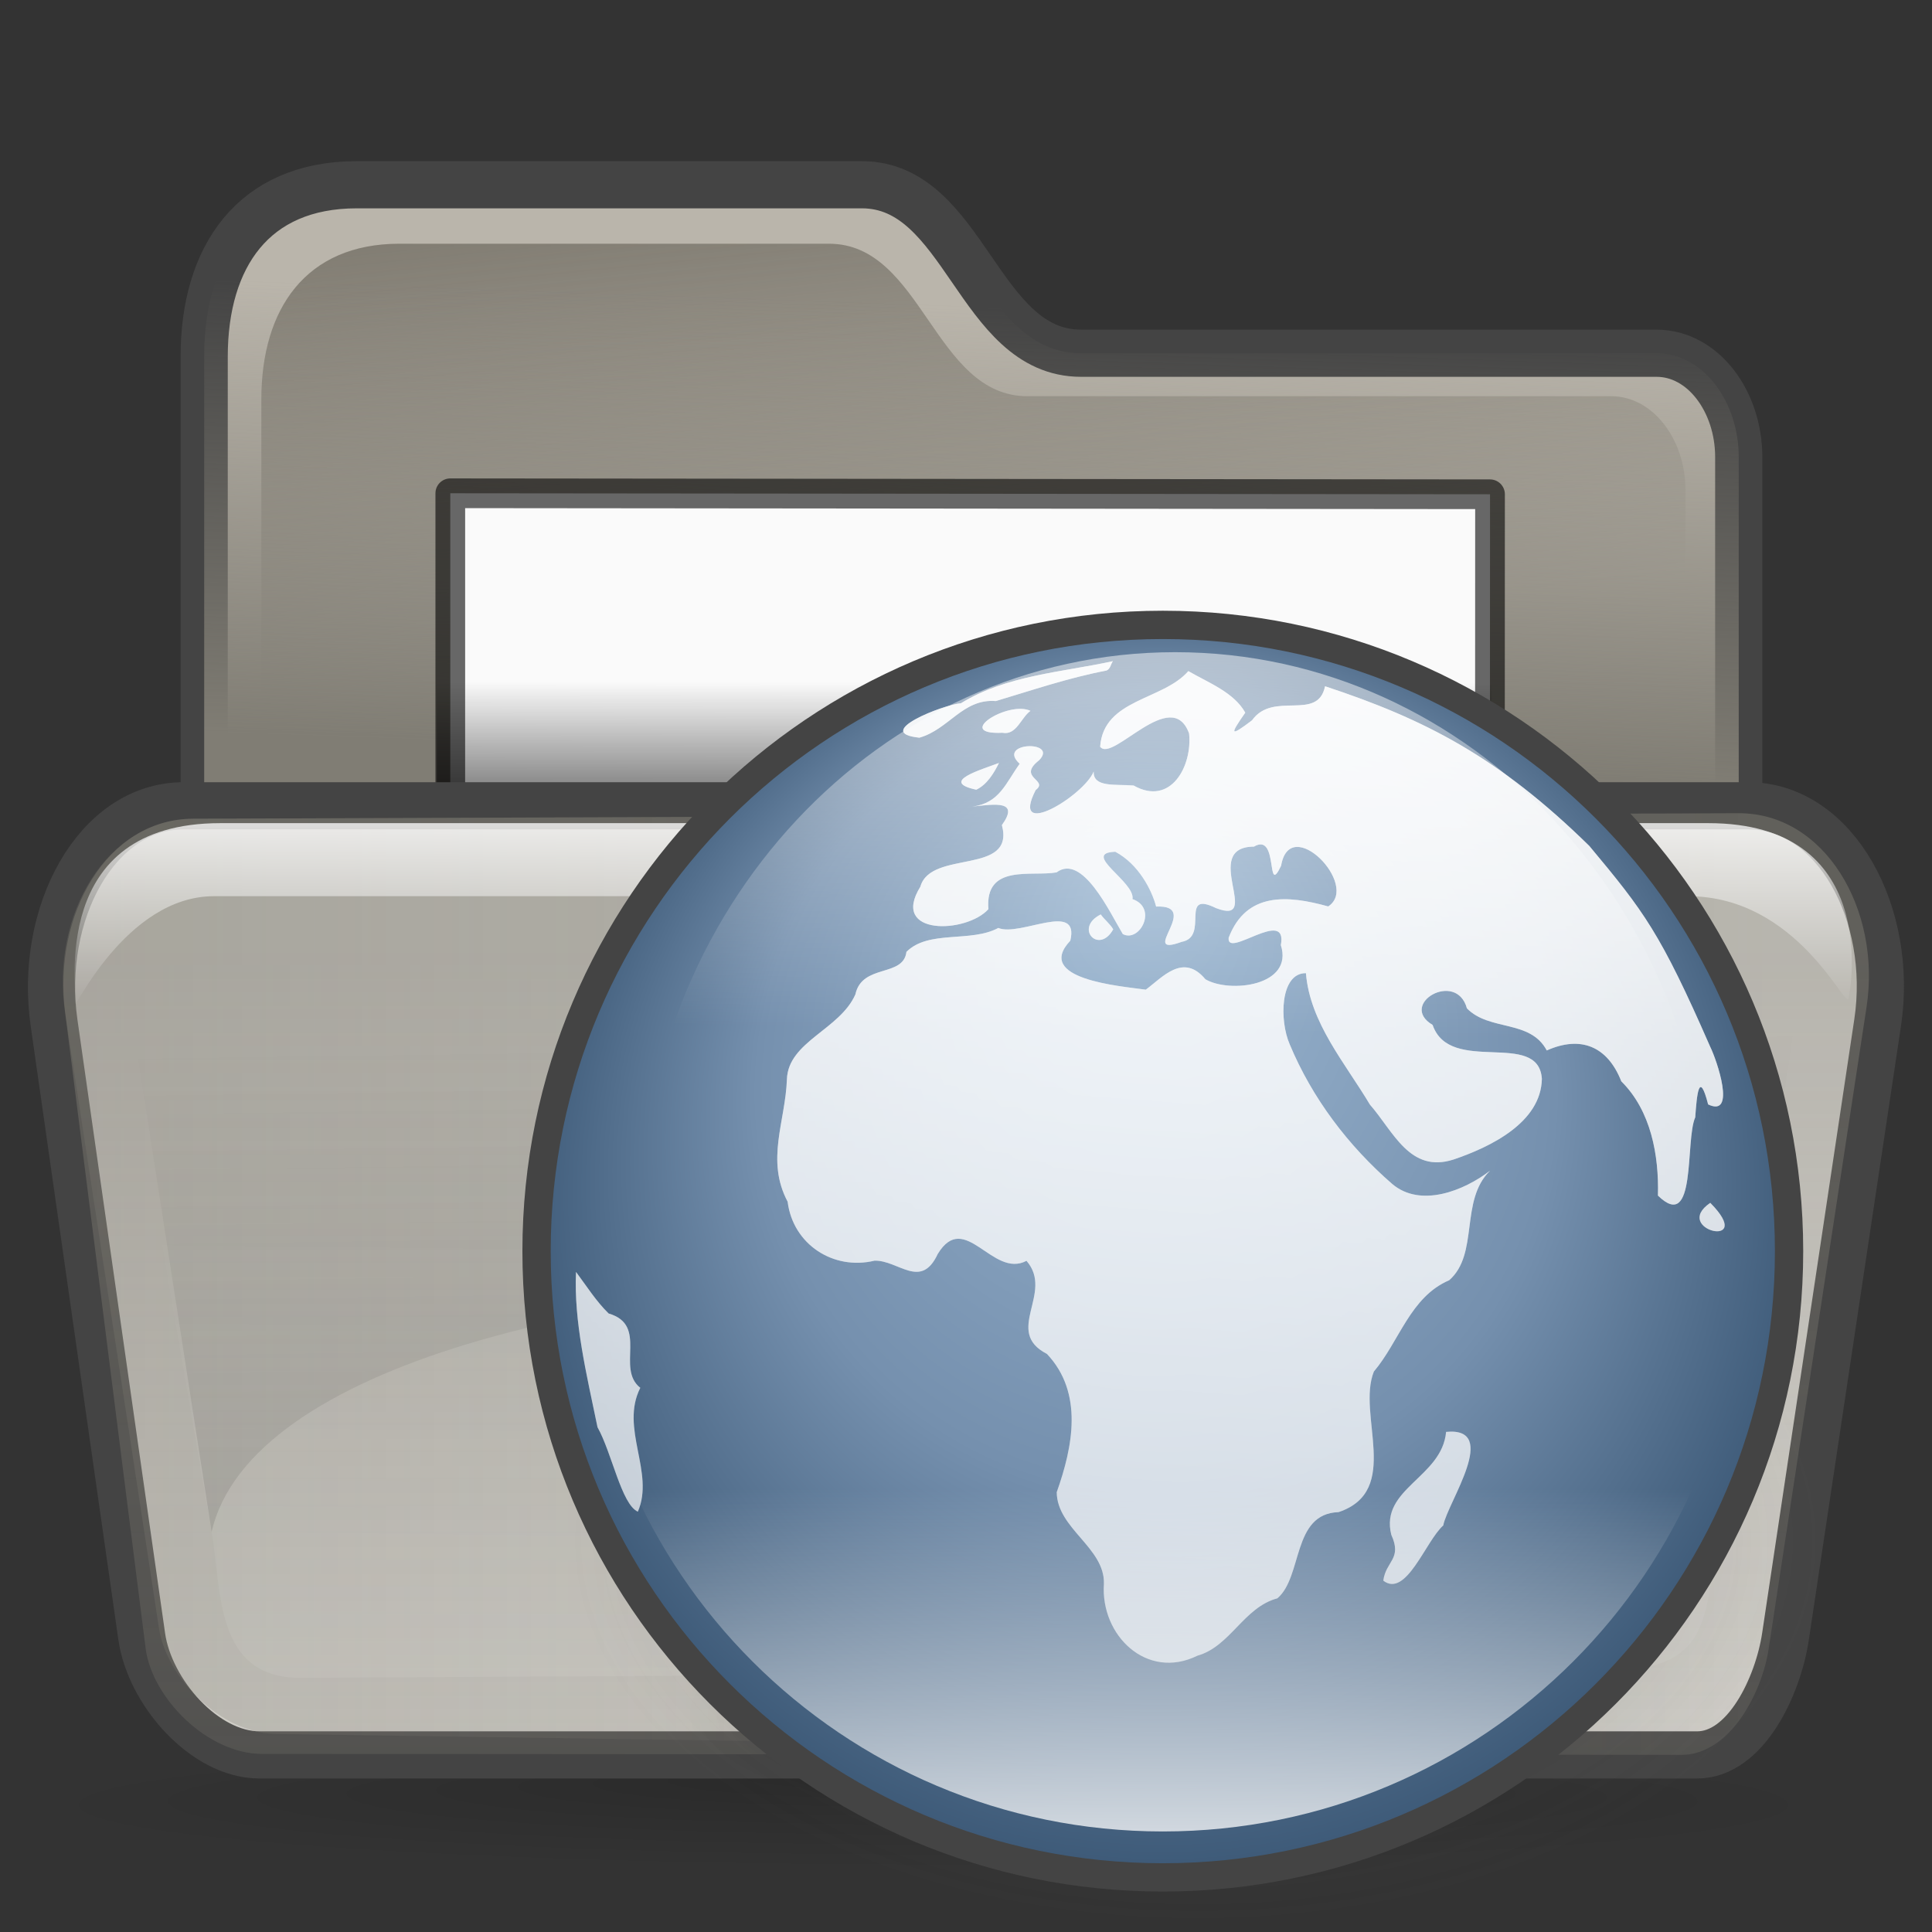 <?xml version="1.0" encoding="UTF-8" standalone="no"?>
<!-- Created with Inkscape (http://www.inkscape.org/) -->
<!-- 
Created By Andrew Fitzsimon.
Much of this document has been manually cleaned and crafted in a text editor so that only the colour definitions and basic presentation related data remain in the XML. 
Changes to this document may compromise the structure of this palette.
-->
<svg
   xmlns:dc="http://purl.org/dc/elements/1.1/"
   xmlns:cc="http://web.resource.org/cc/"
   xmlns:rdf="http://www.w3.org/1999/02/22-rdf-syntax-ns#"
   xmlns:svg="http://www.w3.org/2000/svg"
   xmlns="http://www.w3.org/2000/svg"
   xmlns:xlink="http://www.w3.org/1999/xlink"
   xmlns:sodipodi="http://inkscape.sourceforge.net/DTD/sodipodi-0.dtd"
   xmlns:inkscape="http://www.inkscape.org/namespaces/inkscape"
   sodipodi:docbase="/home/andy/Desktop/Etiquette/human/scalable/filesystems"
   sodipodi:docname="gnome-fs-ftp.svg"
   inkscape:version="0.41+cvs"
   sodipodi:version="0.32"
   id="Etiquette"
   height="128"
   width="128"
   y="00"
   x="00"
   version="1.0">
  <rect width="100%" height="100%" fill="#333333" stroke="none"/>
  <sodipodi:namedview
     gridempopacity="0"
     gridempcolor="#3f3fff"
     gridempspacing="14"
     gridopacity="0"
     gridcolor="#ffffff"
     inkscape:grid-bbox="false"
     showborder="true"
     gridtolerance="40pt"
     inkscape:grid-points="false"
     gridoriginx="0pt"
     gridoriginy="0pt"
     gridspacingy="8pt"
     gridspacingx="8pt"
     showgrid="true"
     inkscape:current-layer="Etiquette"
     inkscape:window-y="9"
     inkscape:window-x="163"
     inkscape:window-height="534"
     inkscape:window-width="531"
     inkscape:cy="50.018677"
     inkscape:cx="85.485718"
     inkscape:zoom="0.50000000"
     inkscape:pageshadow="0"
     inkscape:pageopacity="0.0"
     borderopacity="1.0"
     bordercolor="#666666"
     pagecolor="#ffffff"
     id="base" />
  <defs
     id="Gradients">
    <linearGradient
       y2="32.579"
       x2="77.408"
       y1="-17.627"
       x1="78.17"
       gradientTransform="matrix(0.897,0,0,0.961,29.624,37.456)"
       gradientUnits="userSpaceOnUse"
       id="linearGradient26784"
       xlink:href="#WhiteTransparent"
       inkscape:collect="always" />
    <linearGradient
       y2="276.505"
       x2="246.589"
       y1="330.423"
       x1="246.589"
       gradientTransform="matrix(0.558,0,0,0.558,-59.243,-55.653)"
       gradientUnits="userSpaceOnUse"
       id="linearGradient26786"
       xlink:href="#WhiteTransparent"
       inkscape:collect="always" />
    <linearGradient
       id="linearGradient1693">
      <stop
         id="stop1694"
         offset="0"
         style="stop-color:#ffffff;stop-opacity:1;" />
      <stop
         id="stop1695"
         offset="1"
         style="stop-color:#ffffff;stop-opacity:0;" />
    </linearGradient>
    <linearGradient
       y2="162.853"
       x2="72.716"
       y1="-11.109"
       x1="88.009"
       gradientTransform="matrix(0.635,0,0,0.554,29.738,37.337)"
       gradientUnits="userSpaceOnUse"
       id="linearGradient26788"
       xlink:href="#linearGradient1693"
       inkscape:collect="always" />
    <linearGradient
       id="linearGradient1694">
      <stop
         id="stop1696"
         offset="0"
         style="stop-color:#9db8d2;stop-opacity:1;" />
      <stop
         id="stop1698"
         offset="0.57"
         style="stop-color:#7590ae;stop-opacity:1;" />
      <stop
         id="stop1697"
         offset="1"
         style="stop-color:#314e6c;stop-opacity:1;" />
    </linearGradient>
    <radialGradient
       r="83.198"
       fy="203.933"
       fx="242.125"
       cy="248.49"
       cx="244.434"
       gradientTransform="matrix(0.558,0,0,0.558,-59.243,-55.653)"
       gradientUnits="userSpaceOnUse"
       id="radialGradient26790"
       xlink:href="#linearGradient1694"
       inkscape:collect="always" />
    <linearGradient
       id="linearGradient2381">
      <stop
         id="stop2382"
         offset="0"
         style="stop-color:#000000;stop-opacity:0.471;" />
      <stop
         id="stop2384"
         offset="0.316"
         style="stop-color:#000000;stop-opacity:0.192;" />
      <stop
         id="stop2383"
         offset="1"
         style="stop-color:#6f6f6f;stop-opacity:0;" />
    </linearGradient>
    <radialGradient
       r="125.205"
       fy="598.367"
       fx="-289.091"
       cy="598.367"
       cx="-289.091"
       gradientUnits="userSpaceOnUse"
       id="radialGradient26794"
       xlink:href="#linearGradient2381"
       inkscape:collect="always" />
    <radialGradient
       r="125.205"
       fy="598.367"
       fx="-289.091"
       cy="598.367"
       cx="-289.091"
       gradientUnits="userSpaceOnUse"
       id="radialGradient26795"
       xlink:href="#MaterialSoftShadow"
       inkscape:collect="always" />
    <linearGradient
       id="linearGradient92"
       inkscape:collect="always">
      <stop
         id="stop93"
         offset="0"
         style="stop-color:#000000;stop-opacity:1;" />
      <stop
         id="stop94"
         offset="1"
         style="stop-color:#000000;stop-opacity:0;" />
    </linearGradient>
    <linearGradient
       id="3DShadowGradient">
      <stop
         id="stop3933"
         offset="0"
         style="stop-color:#565248;stop-opacity:1;" />
      <stop
         id="stop3934"
         offset="1"
         style="stop-color:#565248;stop-opacity:0;" />
    </linearGradient>
    <radialGradient
       r="56.143"
       fy="142.81"
       fx="25.459"
       cy="175.835"
       cx="25.912"
       gradientUnits="userSpaceOnUse"
       id="radialGradient2970"
       xlink:href="#MaterialSoftShadow"
       inkscape:collect="always" />
    <linearGradient
       id="Basic3DDarkGradient">
      <stop
         id="stop3929"
         offset="0"
         style="stop-color:#807d74;stop-opacity:1;" />
      <stop
         id="stop3930"
         offset="1"
         style="stop-color:#807d74;stop-opacity:0;" />
    </linearGradient>
    <linearGradient
       id="MaterialSoftShadow">
      <stop
         id="stop2619"
         offset="0"
         style="stop-color:#000000;stop-opacity:0.215;" />
      <stop
         id="stop2621"
         offset="0.5"
         style="stop-color:#000000;stop-opacity:0.098;" />
      <stop
         id="stop2620"
         offset="1"
         style="stop-color:#000000;stop-opacity:0;" />
    </linearGradient>
    <linearGradient
       id="WhiteTransparent">
      <stop
         id="stopWhiteFull"
         offset="0"
         style="stop-color:#ffffff;stop-opacity:1;" />
      <stop
         id="stopWhiteTransparent"
         offset="1"
         style="stop-color:#ffffff;stop-opacity:0;" />
    </linearGradient>
    <linearGradient
       y2="207.165"
       x2="26.889"
       y1="160.475"
       x1="26.846"
       gradientTransform="matrix(3.18,0,0,0.346,-3.049,-4.712)"
       gradientUnits="userSpaceOnUse"
       id="linearGradient10409"
       xlink:href="#WhiteTransparent"
       inkscape:collect="always" />
    <linearGradient
       y2="124.185"
       x2="78.711"
       y1="124.185"
       x1="3.398"
       gradientTransform="matrix(1.532,0,0,0.719,-3.049,-5.176)"
       gradientUnits="userSpaceOnUse"
       id="linearGradient10415"
       xlink:href="#Basic3DDarkGradient"
       inkscape:collect="always" />
    <linearGradient
       y2="23.748"
       x2="65.807"
       y1="58.259"
       x1="64.216"
       gradientTransform="scale(1.151,0.869)"
       gradientUnits="userSpaceOnUse"
       id="linearGradient10421"
       xlink:href="#Basic3DDarkGradient"
       inkscape:collect="always" />
    <linearGradient
       gradientUnits="userSpaceOnUse"
       y2="148.938"
       x2="41.34"
       y1="235.005"
       x1="38.307"
       gradientTransform="matrix(1.912,0,0,0.576,-3.049,-5.176)"
       id="linearGradient194"
       xlink:href="#WhiteTransparent"
       inkscape:collect="always" />
    <linearGradient
       gradientUnits="userSpaceOnUse"
       y2="52.618"
       x2="59.674"
       y1="-6.464"
       x1="51.691"
       gradientTransform="matrix(1.223,0,0,0.9,-3.049,-5.176)"
       id="linearGradient198"
       xlink:href="#3DShadowGradient"
       inkscape:collect="always" />
    <linearGradient
       gradientUnits="userSpaceOnUse"
       y2="85.135"
       x2="34.19"
       y1="113.743"
       x1="34.063"
       gradientTransform="scale(1.885,0.531)"
       id="linearGradient225"
       xlink:href="#linearGradient92"
       inkscape:collect="always" />
    <linearGradient
       y2="253.638"
       x2="55.407"
       y1="92.17"
       x1="55.407"
       gradientTransform="scale(1.46,0.685)"
       gradientUnits="userSpaceOnUse"
       id="linearGradient102"
       xlink:href="#Basic3DDarkGradient"
       inkscape:collect="always" />
    <linearGradient
       y2="125.368"
       x2="33.548"
       y1="237.152"
       x1="38.522"
       gradientTransform="scale(1.823,0.549)"
       gradientUnits="userSpaceOnUse"
       id="linearGradient866"
       xlink:href="#MaterialSoftShadow"
       inkscape:collect="always" />
  </defs>
  <path
     transform="matrix(1.062,0,0,7.393471e-2,34.349,106.702)"
     d="M 82.055 175.835 A 56.143 56.143 0 1 1  -30.231,175.835 A 56.143 56.143 0 1 1  82.055 175.835 z"
     sodipodi:ry="56.143108"
     sodipodi:rx="56.143108"
     sodipodi:cy="175.83524"
     sodipodi:cx="25.912205"
     id="path10398"
     style="fill:url(#radialGradient2970);fill-opacity:1;fill-rule:evenodd;stroke-width:1pt"
     sodipodi:type="arc" />
  <path
     sodipodi:nodetypes="cczzzzzcc"
     id="path10399"
     d="M 13.528,89.021 L 13.528,23.621 C 13.528,17.012 16.786,12.24 23.633,12.24 L 57.1,12.24 C 63.946,12.24 64.777,23.403 71.623,23.403 L 109.749,23.403 C 112.84,23.403 115.195,26.601 115.195,30.275 L 115.195,89.021 L 13.528,89.021 z "
     style="stroke-opacity:1;stroke-miterlimit:4;stroke-width:3.125;stroke:#444444;fill-rule:evenodd;fill-opacity:1;fill:#bab5ab;stroke-dasharray:none" />
  <path
     sodipodi:nodetypes="cczzzzzcc"
     id="path10401"
     d="M 17.315,85.635 L 17.315,26.447 C 17.315,20.466 20.264,16.147 26.46,16.147 L 54.924,16.147 C 61.12,16.147 61.872,26.25 68.068,26.25 L 106.74,26.25 C 109.537,26.25 111.669,29.144 111.669,32.469 L 111.669,85.635 L 17.315,85.635 z "
     style="fill:url(#linearGradient198);fill-opacity:1;fill-rule:evenodd;stroke:none;stroke-width:1.25;stroke-opacity:0.34" />
  <path
     sodipodi:nodetypes="cczzzzzcc"
     id="path10400"
     d="M 13.528,89.021 L 13.528,23.621 C 13.528,17.012 16.786,12.24 23.633,12.24 L 57.1,12.24 C 63.946,12.24 64.777,23.403 71.623,23.403 L 109.749,23.403 C 112.84,23.403 115.195,26.601 115.195,30.275 L 115.195,89.021 L 13.528,89.021 z "
     style="fill:url(#linearGradient10421);fill-opacity:1.0;fill-rule:evenodd;stroke:none;stroke-width:1.25;stroke-opacity:0.34" />
  <path
     sodipodi:nodetypes="ccccc"
     id="path10402"
     d="M 29.833,32.68 L 29.833,109.265 L 98.692,109.265 L 98.718,32.746 L 29.833,32.68 z "
     style="fill:#fafafa;fill-opacity:1;fill-rule:evenodd;stroke:#000000;stroke-width:1.967;stroke-linecap:round;stroke-linejoin:round;stroke-miterlimit:4;stroke-opacity:0.588" />
  <path
     sodipodi:nodetypes="ccccc"
     id="path10424"
     d="M 28.94,37.015 L 28.94,56.69 L 98.816,56.69 L 98.842,37.032 L 28.94,37.015 z "
     style="fill:url(#linearGradient225);fill-opacity:1;fill-rule:evenodd;stroke:none;stroke-width:1.49;stroke-linecap:round;stroke-linejoin:round;stroke-miterlimit:4;stroke-opacity:0.588" />
  <path
     sodipodi:nodetypes="czzzzzzzz"
     id="path10403"
     d="M 3.58,67.752 L 9.392,108.434 C 9.915,112.09 13.522,116.268 17.204,116.268 L 112.433,116.268 C 115.687,116.268 117.807,111.662 118.291,108.434 L 124.399,67.752 C 125.477,60.569 121.613,53.386 115.813,53.386 L 12.166,53.386 C 6.366,53.386 2.553,60.562 3.58,67.752 z "
     style="stroke-dasharray:none;stroke-opacity:1;stroke-miterlimit:4;stroke-width:3.125;stroke:#444444;fill-rule:evenodd;fill-opacity:1;fill:#eae8e3" />
  <path
     sodipodi:nodetypes="czzzzzzzz"
     id="path10404"
     d="M 4.315,67.077 L 10.532,107.879 C 11.03,111.145 14.612,114.822 18.249,114.877 L 111.386,116.268 C 114.6,116.316 116.732,112.16 117.173,109.27 L 123.665,66.711 C 124.646,60.279 120.913,53.857 115.183,53.878 L 12.797,54.243 C 7.067,54.264 3.336,60.653 4.315,67.077 z "
     style="opacity:0.283;fill:url(#linearGradient10415);fill-opacity:1;fill-rule:evenodd;stroke:none;stroke-width:1.394;stroke-miterlimit:4;stroke-opacity:0.314" />
  <path
     sodipodi:nodetypes="czzzzzzzz"
     id="path101"
     d="M 4.315,67.077 L 9.648,109.204 C 10.063,112.483 13.728,116.2 17.365,116.202 L 111.386,116.268 C 114.6,116.27 116.732,112.16 117.173,109.27 L 123.665,66.711 C 124.646,60.279 120.913,53.857 115.183,53.878 L 12.797,54.243 C 7.067,54.264 3.499,60.63 4.315,67.077 z "
     style="stroke-opacity:0.48;stroke-miterlimit:4;stroke-width:1.394;stroke:none;fill-rule:evenodd;fill-opacity:1.0;fill:url(#linearGradient102);opacity:0.484" />
  <path
     sodipodi:nodetypes="czzzzcc"
     id="path10405"
     d="M 10.033,78.4 L 14.021,101.488 C 14.702,105.431 14.206,111.192 19.941,111.161 L 106.4,110.691 C 113.405,110.653 112.794,107.22 113.807,102.425 L 118.865,78.487 L 10.033,78.4 z "
     style="fill:url(#linearGradient194);fill-opacity:1;fill-rule:evenodd;stroke-width:1pt;opacity:0.113" />
  <path
     sodipodi:nodetypes="czzzzzz"
     id="path10407"
     d="M 4.968,66.485 C 4.782,67.292 8.265,59.376 14.172,59.376 L 111.837,59.376 C 119.103,59.376 122.282,66.95 122.469,66.144 C 122.655,65.337 124.489,54.536 113.182,54.536 L 14.596,54.536 C 3.15,54.536 5.155,65.679 4.968,66.485 z "
     style="fill:url(#linearGradient10409);fill-opacity:1;fill-rule:evenodd;stroke-width:0.904pt" />
  <path
     sodipodi:nodetypes="czzzzzzzz"
     id="path99"
     d="M 3.58,67.752 L 9.392,108.434 C 9.915,112.09 13.522,116.268 17.204,116.268 L 112.433,116.268 C 115.687,116.268 117.807,111.662 118.291,108.434 L 124.399,67.752 C 125.477,60.569 121.613,53.386 115.813,53.386 L 12.166,53.386 C 6.366,53.386 2.553,60.562 3.58,67.752 z "
     style="fill:none;fill-opacity:1;fill-rule:evenodd;stroke:none;stroke-width:2.623;stroke-miterlimit:4;stroke-opacity:1" />
  <path
     sodipodi:nodetypes="ccccc"
     id="path864"
     d="M 8.801,67.9 L 14.021,101.488 C 19.052,79.461 108.365,78.977 113.807,102.425 L 118.865,67.987 L 8.801,67.9 z "
     style="fill:url(#linearGradient866);fill-opacity:1.0;fill-rule:evenodd;stroke-width:1pt" />
  <path
     transform="matrix(-0.238,0,0,6.612441e-2,6.404,73.985)"
     d="M -163.886 598.367 A 125.205 125.205 0 1 1  -414.296,598.367 A 125.205 125.205 0 1 1  -163.886 598.367 z"
     sodipodi:ry="125.20509"
     sodipodi:rx="125.20509"
     sodipodi:cy="598.36652"
     sodipodi:cx="-289.09140"
     id="path4284"
     style="fill:url(#radialGradient26795);fill-opacity:1;fill-rule:evenodd;stroke:none;stroke-width:1pt;stroke-linecap:butt;stroke-linejoin:miter;stroke-opacity:1"
     sodipodi:type="arc" />
  <path
     transform="matrix(-0.332,0,0,0.203,-16.593,-19.393)"
     d="M -163.886 598.367 A 125.205 125.205 0 1 1  -414.296,598.367 A 125.205 125.205 0 1 1  -163.886 598.367 z"
     sodipodi:ry="125.20509"
     sodipodi:rx="125.20509"
     sodipodi:cy="598.36652"
     sodipodi:cx="-289.09140"
     id="path4285"
     style="fill:url(#radialGradient26794);fill-opacity:1;fill-rule:evenodd;stroke:none;stroke-width:1pt;stroke-linecap:butt;stroke-linejoin:miter;stroke-opacity:1"
     sodipodi:type="arc" />
  <path
     id="path4286"
     style="fill:#314e6c;fill-opacity:1;fill-rule:evenodd;stroke:none;stroke-width:8.716;stroke-linecap:butt;stroke-linejoin:miter;stroke-miterlimit:4;stroke-opacity:1"
     d="M 118.654,82.962 C 118.654,60.047 100.077,41.471 77.162,41.471 C 54.248,41.471 35.671,60.047 35.671,82.962 C 35.671,105.877 54.248,124.453 77.162,124.453 C 100.077,124.453 118.654,105.877 118.654,82.962 z " />
  <path
     id="path4287"
     style="stroke-dasharray:none;fill:url(#radialGradient26790);fill-opacity:1;fill-rule:evenodd;stroke:#444444;stroke-width:1.875;stroke-linecap:butt;stroke-linejoin:miter;stroke-miterlimit:4;stroke-opacity:1"
     d="M 118.53,82.891 C 118.53,59.976 99.954,41.4 77.039,41.4 C 54.124,41.4 35.548,59.976 35.548,82.891 C 35.548,105.805 54.124,124.382 77.039,124.382 C 99.954,124.382 118.53,105.805 118.53,82.891 z " />
  <path
     id="path4288"
     style="fill:url(#linearGradient26788);fill-opacity:1;fill-rule:evenodd;stroke:none;stroke-width:1pt;stroke-linecap:butt;stroke-linejoin:miter;stroke-opacity:1"
     d="M 73.73,43.805 C 70.332,44.546 66.7,44.731 63.666,46.591 C 62.491,46.687 57.744,48.549 60.912,48.873 C 62.875,48.316 63.787,46.275 65.977,46.446 C 68.329,45.747 70.748,44.914 73.312,44.424 C 73.577,44.301 73.582,44.01 73.73,43.805 z M 78.731,44.463 C 77.034,46.415 73.121,46.291 72.887,49.47 C 73.687,50.57 77.622,45.395 78.78,48.592 C 79.008,50.735 77.58,53.44 75.105,52.043 C 73.905,51.943 72.41,52.19 72.46,51.116 C 71.836,52.692 66.872,55.742 68.616,52.343 C 69.521,51.663 67.349,51.539 68.841,50.37 C 70.162,49.029 65.97,49.155 67.558,50.602 C 66.638,51.87 66.224,53.218 64.416,53.439 C 65.959,53.267 67.562,53.017 66.379,54.664 C 67.272,58.019 61.665,56.267 60.977,58.744 C 58.938,62.025 64.031,61.852 65.484,60.235 C 65.239,57.201 68.361,58.097 69.999,57.797 C 71.72,56.52 73.537,60.472 74.389,61.884 C 75.506,62.474 76.731,60.164 75.03,59.567 C 75.232,58.433 71.58,56.514 73.892,56.431 C 75.436,57.253 76.306,58.955 76.597,60.063 C 79.676,59.924 75.331,63.482 78.287,62.4 C 80.159,62.065 78.085,58.942 80.57,60.166 C 83.712,61.373 79.492,56.113 83.078,56.09 C 84.745,55.106 83.851,59.51 84.877,57.357 C 85.459,53.871 90.123,58.658 87.998,60.054 C 85.295,59.302 82.573,59.083 81.402,62.126 C 81.239,63.56 85.338,60.059 84.86,62.615 C 85.724,65.326 81.468,65.819 79.862,64.88 C 78.386,63.103 77.011,64.759 75.912,65.568 C 74.2,65.329 68.501,64.876 70.91,62.323 C 71.547,59.658 67.583,62.08 66.14,61.48 C 64.318,62.467 61.512,61.593 60.055,63.064 C 59.847,64.771 57.117,63.83 56.671,65.884 C 55.639,68.222 52.221,69.002 52.135,71.508 C 52.037,74.309 50.718,76.858 52.183,79.617 C 52.535,82.439 55.208,84.185 57.944,83.522 C 59.527,83.488 61.013,85.47 62.127,83.08 C 63.922,80.123 65.758,84.728 68.008,83.532 C 69.862,85.667 66.458,88.206 69.363,89.701 C 71.799,92.281 71.075,95.865 70.011,98.861 C 70.028,101.274 73.195,102.53 73.137,104.921 C 72.895,108.343 75.975,111.346 79.336,109.692 C 81.514,109.078 82.396,106.492 84.628,105.894 C 86.323,104.464 85.586,100.285 88.68,100.184 C 92.902,98.772 89.873,93.725 91.023,90.867 C 92.711,88.874 93.427,85.924 96.012,84.82 C 98.01,83.07 96.691,79.544 98.718,77.562 C 97.001,78.886 94.113,80.043 92.233,78.436 C 89.325,75.913 86.934,72.757 85.45,69.198 C 84.756,67.624 84.8,64.459 86.521,64.474 C 86.792,67.777 89.128,70.437 90.758,73.179 C 92.318,74.961 93.406,77.755 96.301,76.821 C 98.747,75.992 102.1,74.372 102.153,71.472 C 101.925,68.188 96.069,71.255 94.914,67.904 C 92.604,66.528 96.487,64.254 97.187,66.806 C 98.686,68.336 101.376,67.528 102.478,69.595 C 104.71,68.597 106.496,69.299 107.416,71.641 C 109.383,73.589 109.915,76.541 109.842,79.211 C 112.424,81.727 111.63,75.549 112.313,74.029 C 112.416,72.588 112.561,70.814 113.168,73.17 C 115.057,74.076 113.741,70.227 113.309,69.36 C 109.997,61.792 108.932,60.405 105.298,56.048 C 99.301,50.166 94.427,47.656 87.788,45.467 C 87.305,47.824 84.356,45.749 82.95,47.723 C 81.475,48.839 81.467,48.696 82.502,47.215 C 81.751,45.868 80.044,45.224 78.731,44.463 z M 68.27,47.096 C 66.796,46.398 63.142,48.702 66.413,48.547 C 67.339,48.74 67.647,47.538 68.27,47.096 z M 66.183,50.549 C 65.006,50.999 62.21,51.791 64.681,52.319 C 65.388,51.987 65.849,51.225 66.183,50.549 z M 72.927,60.584 C 71.137,61.482 72.81,63.268 73.754,61.569 C 73.53,61.197 73.178,60.934 72.927,60.584 z M 113.31,79.692 C 110.681,81.484 116.425,82.833 113.31,79.692 z M 38.163,84.269 C 38.011,87.553 38.854,91.016 39.587,94.559 C 40.534,96.235 41.17,99.668 42.259,100.153 C 43.394,97.55 41.06,94.639 42.421,91.946 C 40.783,90.657 42.988,87.8 40.324,87.022 C 39.486,86.202 38.861,85.202 38.163,84.269 z M 95.808,94.866 C 95.536,97.899 91.407,98.611 92.177,101.685 C 92.913,103.297 91.816,103.416 91.647,104.722 C 93.165,105.887 94.456,102.095 95.62,101.065 C 95.891,99.567 99.43,94.515 95.808,94.866 z " />
  <path
     id="path4861"
     style="fill:url(#linearGradient26786);fill-opacity:1;fill-rule:evenodd;stroke:none;stroke-width:1.25;stroke-linecap:butt;stroke-linejoin:miter;stroke-miterlimit:4;stroke-opacity:1"
     d="M 115.488,82.891 C 115.488,61.656 98.274,44.442 77.039,44.442 C 55.805,44.442 38.591,61.656 38.591,82.891 C 38.591,104.125 55.805,121.339 77.039,121.339 C 98.274,121.339 115.488,104.125 115.488,82.891 z " />
  <path
     id="path4289"
     style="fill:url(#linearGradient26784);fill-opacity:1;fill-rule:evenodd;stroke:none;stroke-width:2.339;stroke-linecap:butt;stroke-linejoin:miter;stroke-miterlimit:4;stroke-opacity:1"
     d="M 113.343,81.212 C 113.343,60.223 97.457,43.209 77.859,43.209 C 58.262,43.209 42.376,60.223 42.376,81.212 C 42.376,102.2 58.262,119.214 77.859,119.214 C 97.457,119.214 113.343,102.2 113.343,81.212 z " />
  <path
     id="path4290"
     style="fill:#ffffff;fill-opacity:0.589;fill-rule:evenodd;stroke:none;stroke-width:1pt;stroke-linecap:butt;stroke-linejoin:miter;stroke-opacity:1"
     d="M 73.73,43.805 C 70.332,44.546 66.7,44.731 63.666,46.591 C 62.491,46.687 57.744,48.549 60.912,48.873 C 62.875,48.316 63.787,46.275 65.977,46.446 C 68.329,45.747 70.748,44.914 73.312,44.424 C 73.577,44.301 73.582,44.01 73.73,43.805 z M 78.731,44.463 C 77.034,46.415 73.121,46.291 72.887,49.47 C 73.687,50.57 77.622,45.395 78.78,48.592 C 79.008,50.735 77.58,53.44 75.105,52.043 C 73.905,51.943 72.41,52.19 72.46,51.116 C 71.836,52.692 66.872,55.742 68.616,52.343 C 69.521,51.663 67.349,51.539 68.841,50.37 C 70.162,49.029 65.97,49.155 67.558,50.602 C 66.638,51.87 66.224,53.218 64.416,53.439 C 65.959,53.267 67.562,53.017 66.379,54.664 C 67.272,58.019 61.665,56.267 60.977,58.744 C 58.938,62.025 64.031,61.852 65.484,60.235 C 65.239,57.201 68.361,58.097 69.999,57.797 C 71.72,56.52 73.537,60.472 74.389,61.884 C 75.506,62.474 76.731,60.164 75.03,59.567 C 75.232,58.433 71.58,56.514 73.892,56.431 C 75.436,57.253 76.306,58.955 76.597,60.063 C 79.676,59.924 75.331,63.482 78.287,62.4 C 80.159,62.065 78.085,58.942 80.57,60.166 C 83.712,61.373 79.492,56.113 83.078,56.09 C 84.745,55.106 83.851,59.51 84.877,57.357 C 85.459,53.871 90.123,58.658 87.998,60.054 C 85.295,59.302 82.573,59.083 81.402,62.126 C 81.239,63.56 85.338,60.059 84.86,62.615 C 85.724,65.326 81.468,65.819 79.862,64.88 C 78.386,63.103 77.011,64.759 75.912,65.568 C 74.2,65.329 68.501,64.876 70.91,62.323 C 71.547,59.658 67.583,62.08 66.14,61.48 C 64.318,62.467 61.512,61.593 60.055,63.064 C 59.847,64.771 57.117,63.83 56.671,65.884 C 55.639,68.222 52.221,69.002 52.135,71.508 C 52.037,74.309 50.718,76.858 52.183,79.617 C 52.535,82.439 55.208,84.185 57.944,83.522 C 59.527,83.488 61.013,85.47 62.127,83.08 C 63.922,80.123 65.758,84.728 68.008,83.532 C 69.862,85.667 66.458,88.206 69.363,89.701 C 71.799,92.281 71.075,95.865 70.011,98.861 C 70.028,101.274 73.195,102.53 73.137,104.921 C 72.895,108.343 75.975,111.346 79.336,109.692 C 81.514,109.078 82.396,106.492 84.628,105.894 C 86.323,104.464 85.586,100.285 88.68,100.184 C 92.902,98.772 89.873,93.725 91.023,90.867 C 92.711,88.874 93.427,85.924 96.012,84.82 C 98.01,83.07 96.691,79.544 98.718,77.562 C 97.001,78.886 94.113,80.043 92.233,78.436 C 89.325,75.913 86.934,72.757 85.45,69.198 C 84.756,67.624 84.8,64.459 86.521,64.474 C 86.792,67.777 89.128,70.437 90.758,73.179 C 92.318,74.961 93.406,77.755 96.301,76.821 C 98.747,75.992 102.1,74.372 102.153,71.472 C 101.925,68.188 96.069,71.255 94.914,67.904 C 92.604,66.528 96.487,64.254 97.187,66.806 C 98.686,68.336 101.376,67.528 102.478,69.595 C 104.71,68.597 106.496,69.299 107.416,71.641 C 109.383,73.589 109.915,76.541 109.842,79.211 C 112.424,81.727 111.63,75.549 112.313,74.029 C 112.416,72.588 112.561,70.814 113.168,73.17 C 115.057,74.076 113.741,70.227 113.309,69.36 C 109.997,61.792 108.932,60.405 105.298,56.048 C 99.301,50.166 94.427,47.656 87.788,45.467 C 87.305,47.824 84.356,45.749 82.95,47.723 C 81.475,48.839 81.467,48.696 82.502,47.215 C 81.751,45.868 80.044,45.224 78.731,44.463 z M 68.27,47.096 C 66.796,46.398 63.142,48.702 66.413,48.547 C 67.339,48.74 67.647,47.538 68.27,47.096 z M 66.183,50.549 C 65.006,50.999 62.21,51.791 64.681,52.319 C 65.388,51.987 65.849,51.225 66.183,50.549 z M 72.927,60.584 C 71.137,61.482 72.81,63.268 73.754,61.569 C 73.53,61.197 73.178,60.934 72.927,60.584 z M 113.31,79.692 C 110.681,81.484 116.425,82.833 113.31,79.692 z M 38.163,84.269 C 38.011,87.553 38.854,91.016 39.587,94.559 C 40.534,96.235 41.17,99.668 42.259,100.153 C 43.394,97.55 41.06,94.639 42.421,91.946 C 40.783,90.657 42.988,87.8 40.324,87.022 C 39.486,86.202 38.861,85.202 38.163,84.269 z M 95.808,94.866 C 95.536,97.899 91.407,98.611 92.177,101.685 C 92.913,103.297 91.816,103.416 91.647,104.722 C 93.165,105.887 94.456,102.095 95.62,101.065 C 95.891,99.567 99.43,94.515 95.808,94.866 z " />
  <path
     id="path4291"
     style="fill:none;fill-opacity:1;fill-rule:evenodd;stroke:none;stroke-width:3.75;stroke-linecap:butt;stroke-linejoin:miter;stroke-miterlimit:4;stroke-opacity:1"
     d="M 118.654,82.962 C 118.654,60.047 100.077,41.471 77.162,41.471 C 54.248,41.471 35.671,60.047 35.671,82.962 C 35.671,105.877 54.248,124.453 77.162,124.453 C 100.077,124.453 118.654,105.877 118.654,82.962 z " />
  <path
     id="path4292"
     style="fill:none;fill-opacity:0.941;fill-rule:evenodd;stroke:none;stroke-width:5.804;stroke-linecap:butt;stroke-linejoin:miter;stroke-miterlimit:4;stroke-opacity:1"
     d="M 118.654,82.962 C 118.654,60.047 100.077,41.471 77.162,41.471 C 54.248,41.471 35.671,60.047 35.671,82.962 C 35.671,105.877 54.248,124.453 77.162,124.453 C 100.077,124.453 118.654,105.877 118.654,82.962 z " />
</svg>
